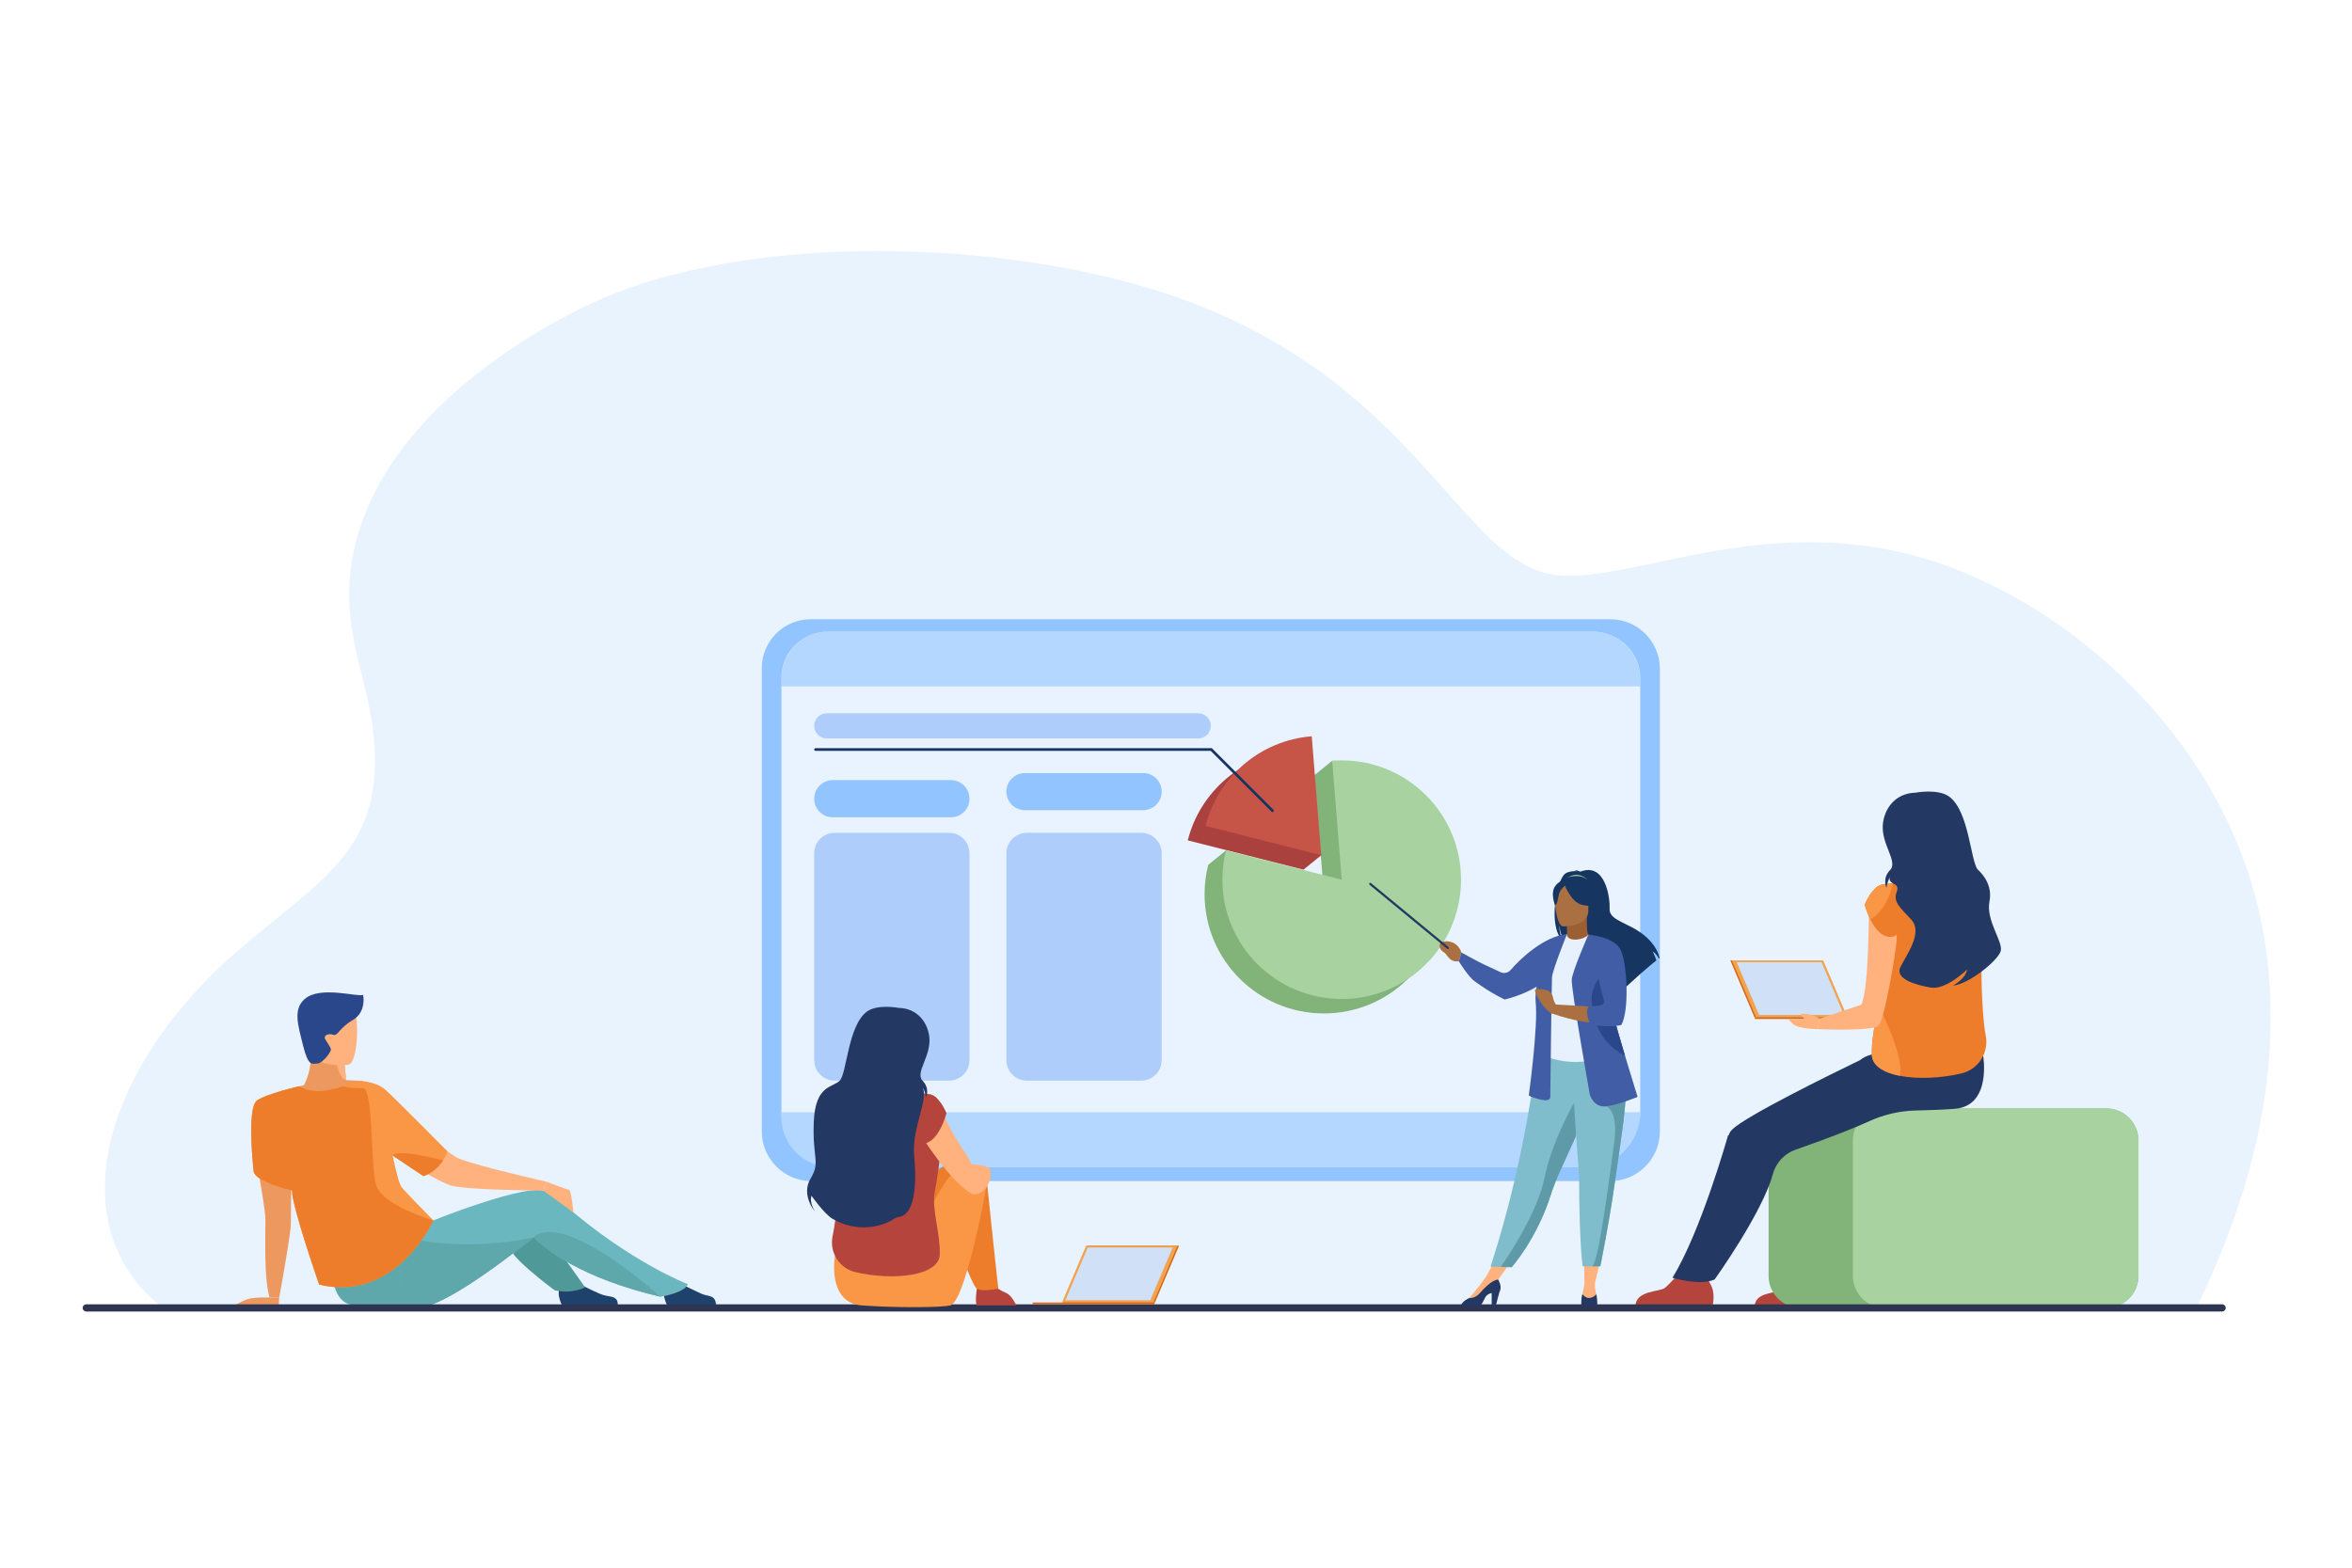 <?xml version="1.0" encoding="utf-8"?>
<!-- Generator: Adobe Illustrator 27.5.0, SVG Export Plug-In . SVG Version: 6.00 Build 0)  -->
<svg version="1.1" id="Layer_1" xmlns="http://www.w3.org/2000/svg" xmlns:xlink="http://www.w3.org/1999/xlink" x="0px" y="0px"
	 viewBox="0 0 3000 2000" style="enable-background:new 0 0 3000 2000;" xml:space="preserve">
<rect style="fill:#FFFFFF;" width="3000" height="2000"/>
<g>
	<path style="fill:#E9F3FE;" d="M2801.063,1669.906c0,0-2591.249,0.398-2591.386,0.307c-33.804-25.746-58.229-59.731-69.305-101.703
		c-27.879-105.561,34.042-241.625,156.629-350.049c112.703-99.686,205.08-133.413,175.766-307.014
		c-11.581-68.641-48.297-139.215-11.126-245.082c58.612-166.899,258.354-265.556,311.363-287.604
		c207.078-86.188,535.966-70.754,739.641,4.577c0.034,0.022,0.068,0.034,0.114,0.045
		c203.651,75.358,292.803,204.057,367.497,282.982c33.589,35.588,67.702,65.027,110.549,67.821
		c62.559,4.07,151.787-29.738,260.249-39.725c80.956-7.452,172.479-1.598,271.204,43.342
		c163.61,73.533,341.037,245.94,369.369,483.533C2910.391,1377.316,2869.876,1527.998,2801.063,1669.906z"/>
	<path style="fill:#B5453C;" d="M2238.176,1665.002h86.676c0,0,3.24-13.824-2.45-23.231c-5.036-8.324-3.106-13.065,0.624-19.951
		c-3.926,1.606-9.006,3.069-14.599,2.749c-4.318-0.248-8.884-2.209-12.89-4.534c-3.73,4.253-19.703,22.356-24.695,25.942
		C2265.178,1650.047,2239.92,1648.598,2238.176,1665.002z"/>
	<path style="fill:#233862;" d="M2263.852,1554.666l18.525,68.715c0,0,35.94,9.543,48.24,0l-4.16-75.305L2263.852,1554.666z"/>
	<path style="fill:#82B378;" d="M2686.678,1668.577h-389.953c-22.573,0-40.872-18.299-40.872-40.871v-172.7
		c0-22.572,18.299-40.871,40.872-40.871h389.953c22.573,0,40.872,18.299,40.872,40.871v172.7
		C2727.55,1650.278,2709.251,1668.577,2686.678,1668.577z"/>
	<path style="fill:#A8D29F;" d="M2686.678,1668.577h-282.471c-22.573,0-40.872-18.299-40.872-40.871v-172.7
		c0-22.572,18.299-40.871,40.872-40.871h282.471c22.573,0,40.872,18.299,40.872,40.871v172.7
		C2727.55,1650.278,2709.251,1668.577,2686.678,1668.577z"/>
	<g>
		<path style="fill:#92C4FF;" d="M2053.856,1506.77H1035.006c-34.984,0-63.344-28.359-63.344-63.344V852.421
			c0-34.472,27.945-62.417,62.418-62.417h1019.777c34.983,0,63.344,28.36,63.344,63.344v590.078
			C2117.2,1478.41,2088.84,1506.77,2053.856,1506.77z"/>
		<path style="opacity:0.8;fill:#FFFFFF;" d="M2092.128,865.396v554.04c0,38.371-31.105,69.476-69.476,69.476h-962.446
			c-35.056,0-63.475-28.418-63.475-63.475V864.518c0-32.498,27.025-58.835,60.359-58.835h973.776
			C2064.699,805.683,2092.128,832.414,2092.128,865.396z"/>
		<path style="opacity:0.6;fill:#92C4FF;" d="M2092.128,866.958v8.717H996.732v-9.619c0-33.347,27.025-60.373,60.359-60.373h973.776
			C2064.699,805.683,2092.128,833.113,2092.128,866.958z"/>
		<path style="opacity:0.6;fill:#92C4FF;" d="M2092.128,1427.637v-8.717H996.732v9.618c0,33.348,27.025,60.373,60.359,60.373
			h973.776C2064.699,1488.911,2092.128,1461.481,2092.128,1427.637z"/>
	</g>
	<g>
		<path style="fill:#1F426D;" d="M741.635,1639.291c0,0,22.893,12.115,30.491,13.565c9.355,1.783,15.918,1.552,15.918,12.146
			h-71.295c0,0-6.726-12.932-3.027-20.666C717.421,1636.602,741.635,1639.291,741.635,1639.291z"/>
		<path style="fill:#1F426D;" d="M865.025,1636.217c0,0,22.869,11.31,29.962,14.393c8.744,3.799,17.488,0.789,18.385,14.393h-62.529
			c0,0-6.727-12.932-3.027-20.666S865.025,1636.217,865.025,1636.217z"/>
		<path style="fill:#4F9999;" d="M692.759,1566.875l53.583,75.514c0,0-16.815,9.01-39.011,3.629c0,0-61.206-45.042-57.171-56.823
			C654.197,1577.412,692.759,1566.875,692.759,1566.875z"/>
		<path style="fill:#5EA7AA;" d="M423.197,1617.775c0,0-1.047,47.227,29.892,47.227c30.94,0,82.057,0.022,82.057,0.022
			l-8.744-84.249L423.197,1617.775z"/>
		<path style="fill:#ED985F;" d="M473.886,1382.358c-2.785,15.47-9,32.661-22.68,40.72c-19.801,11.636-57.992-17.058-78.694-34.868
			c4.534-1.211,9.591-2.462,15.026-3.659c4.21-7.909,9.403-21.375,8.811-39.037c-0.054-1.48-0.148-2.973-0.283-4.506
			c2.838-1.508,8.166-4.346,13.869-7.372l27.604,13.358c0,0,0.78,3.482,1.668,9.98c0.484,3.524,1.009,7.937,1.466,13.156
			c0.215,2.448,0.418,5.098,0.579,7.909c0.753,0,1.506,0.015,2.246,0.027C454.099,1378.27,464.47,1379.533,473.886,1382.358z"/>
		<path style="fill:#ED985F;" d="M372.515,1388.207c0,0-40.941,8.501-47.443,25.661c-9.689,25.571,13.452,116.374,13.452,143.006
			c0,26.63-1.793,74.681,5.381,98.444h12.238c0,0,14.842-81.003,14.842-93.726S372.515,1388.207,372.515,1388.207z"/>
		<path style="fill:#6BB7BF;" d="M721.968,1544.724c0,0-14.945,12.834-36.684,30.227c-1.493,1.211-3.026,2.422-4.587,3.659v0.014
			c-0.013,0-0.013,0-0.013,0c-48.455,38.473-125.427,95.187-151.146,88.999c-30.334-7.292-17.38-62.7-10.479-85.986
			c1.883-6.321,3.309-10.277,3.309-10.277c0-4.479,141.69-60.237,170.397-52.543c4.667,1.251,8.595,2.784,11.878,4.466
			c7.842,4.01,12.134,8.893,14.474,12.981C721.86,1541.038,721.968,1544.724,721.968,1544.724z"/>
		<path style="fill:#6BB7BF;" d="M877.271,1638.282c-3.47,10.991-34.639,16.13-34.639,16.13
			c-101.441-23.878-146.303-60.306-161.935-75.789c-0.013,0-0.013,0-0.013,0c-4.103-4.076-6.188-6.698-6.753-7.265l30.711-48.077
			c4.856,4.479,9.685,8.811,14.474,12.981C803.944,1610.303,877.271,1638.282,877.271,1638.282z"/>
		<path style="fill:#ED985F;" d="M343.904,1655.318c0,0-19.281-0.741-27.689,1.948c-8.408,2.69-16.143,7.735-16.143,7.735h55.521
			l0.548-9.684H343.904z"/>
		<path style="fill:#FFB27D;" d="M473.88,1382.362c0,0,87.947,86.201,112.161,95.897c24.213,9.697,111.449,29.427,111.449,29.427
			l-4.73,11.134c0,0-100.189-0.372-118.7-6.65c-18.511-6.277-105.272-56.498-110.318-73.537
			C458.694,1421.594,473.88,1382.362,473.88,1382.362z"/>
		<path style="fill:#5EA7AA;" d="M680.684,1578.623c-48.455,38.473-125.427,95.187-151.146,88.999
			c-30.334-7.292-17.38-62.7-10.479-85.986l7.345-0.86C526.403,1580.775,594.174,1597.093,680.684,1578.623z"/>
		<path style="fill:#5EA7AA;" d="M842.632,1654.412c-101.441-23.878-146.303-60.306-161.935-75.789v-0.014
			c0.148-0.215,1.453-1.977,4.587-3.659C697.445,1568.386,737.088,1562.938,842.632,1654.412z"/>
		<path style="fill:#F99746;" d="M570.808,1468.882c0,0-1.573,5.085-5.609,11.326c-4.654,7.21-12.577,15.968-25.114,20.259
			l-39.24-26.298l0.013,0.026c0.202,1.049,7.116,34.692,11.085,39.992c4.036,5.382,40.814,42.791,40.814,42.791
			s-12.336,27.159-37.276,50.835c-24.186,22.949-60.224,42.616-108.355,31.021c0,0-35.15-100.809-34.612-120.019
			c0,0-0.175-0.04-0.498-0.121c-4.977-1.184-46.087-11.38-48.454-24.012c0,0-5.058-43.947-2.287-71.026
			c1.009-9.928,3.081-17.595,6.834-20.003c14.003-8.96,54.036-17.864,54.036-17.864s13.277,10.397,39.899,4.304
			c6.417-1.466,11.596-2.892,15.766-4.21c13.129-4.156,16.223-7.236,16.223-7.236s24.281-0.324,37.733,11.783
			C505.216,1402.537,570.808,1468.882,570.808,1468.882z"/>
		<path style="fill:#ED7D2B;" d="M565.198,1480.208c-4.654,7.21-12.577,15.968-25.114,20.259l-39.24-26.298
			C506.696,1466.205,549.648,1476.254,565.198,1480.208z"/>
		<path style="fill:#ED7D2B;" d="M552.756,1556.979c0,0-12.336,27.159-37.276,50.835c-24.186,22.949-60.224,42.616-108.355,31.021
			c0,0-35.15-100.809-34.612-120.019c0,0-0.175-0.04-0.498-0.121c-4.977-1.184-46.087-11.38-48.454-24.012
			c0,0-5.058-43.947-2.287-71.026c1.009-9.928,3.081-17.595,6.834-20.003c14.003-8.96,54.036-17.864,54.036-17.864
			s13.277,10.397,39.899,4.304c6.417-1.466,11.596-2.892,15.766-4.21c7.318,2.232,16.573,2.449,24.899,2.327
			c13.668-0.215,9.888,95.039,16.466,122.238C485.751,1537.661,552.756,1556.979,552.756,1556.979z"/>
		<path style="fill:#FFB27D;" d="M440.673,1370.131c0.215,2.448,0.418,5.098,0.579,7.909c-9.215-2.864-11.932-22.356-11.932-22.356
			c4.049-0.794,7.318-0.175,9.887,1.291C439.691,1360.499,440.216,1364.911,440.673,1370.131z"/>
		<path style="fill:#FFB27D;" d="M443.498,1378.067c-0.645,0.229-1.399,0.242-2.246-0.027
			C442.005,1378.04,442.758,1378.055,443.498,1378.067z"/>
		<path style="fill:#FFB27D;" d="M443.979,1358.541c0,0-48.994,5.634-52.032-24.93c-3.04-30.566-11.41-50.423,19.743-55.313
			c31.153-4.889,38.399,6.168,41.895,16.123C457.081,1304.377,456.646,1356.288,443.979,1358.541z"/>
		<path style="fill:#2B478B;" d="M463.179,1269.138c0,0,4.708,21.747-13.116,32.172c-17.824,10.426-19.169,20.851-24.886,18.833
			c-5.717-2.018-13.452,0.337-10.089,6.054s6.164,9.176,6.949,12.322c0.786,3.147-10.312,17.944-17.374,18.281
			s-11.435,3.777-18.16-23.165c-6.727-26.943-12.71-46.07,2.108-59.117C408.474,1257.03,457.462,1272.613,463.179,1269.138z"/>
		<path style="fill:#FFB27D;" d="M697.489,1507.687c0,0,25.761,10.041,28.451,10.401c2.691,0.36,5.526,28.704,5.526,28.704
			l-38.708-27.972L697.489,1507.687z"/>
	</g>
	<path style="fill:#B5453C;" d="M2085.985,1665.002h98.627c0,0,3.688-15.73-2.788-26.436c-5.732-9.471-3.535-14.867,0.71-22.702
		c-4.468,1.829-10.248,3.493-16.61,3.128c-4.915-0.282-10.111-2.512-14.668-5.158c-4.244,4.84-22.421,25.439-28.101,29.521
		C2116.71,1647.986,2087.97,1646.335,2085.985,1665.002z"/>
	<path style="fill:#233862;" d="M2529.56,1347.07c0,0-98.218-12.839-142.08-1.821c-6.296,1.581-11.202,4.082-14.979,7.208
		c-39.771,19.262-146.183,71.629-163.194,88.641c-2.419,2.42-3.746,4.81-4.197,7.139c-0.609,0.121-0.941,0.198-0.941,0.198
		s-34.705,123.41-70.971,181.626c0,0,34.754,10.815,53.841,2.227c0,0,60.665-84.6,74.171-134.199
		c3.966-14.564,14.68-26.34,28.929-31.319c48.19-16.839,77.282-28.69,94.679-36.606c18.639-8.482,38.806-13.04,59.279-13.436
		c16.524-0.319,33.808-1.02,49.265-2.181C2540.69,1410.989,2529.56,1347.07,2529.56,1347.07z"/>
	<path style="fill:#ED7D2B;" d="M2530.698,1187.239c-5.888,23.102-3.199,107.938,2.069,133.485
		c4.523,21.96-9.096,43.557-30.922,48.711c-26.34,6.213-55.944,7.443-78.43,3.083c-20.957-4.057-35.74-12.98-35.94-27.268
		c-0.22-16.232,2.615-31.264,4.925-45.369c2.338-14.325,4.143-27.677,1.66-40.359c-2.605-13.333-9.209-53.702-9.305-86.255
		c0-0.659,0-1.317,0.01-1.976c0.076-14.727,1.555-27.657,5.439-35.493c0.373-0.744,0.82-1.431,1.355-2.062
		c1.174-1.394,2.739-2.528,4.619-3.464c1.536-0.764,3.283-1.394,5.211-1.899c3.807-0.993,8.313-1.536,13.246-1.784
		c5.345-0.258,11.194-0.162,17.217,0.086c6.041,3.903,29.079,18.648,38.537,16.807
		C2470.485,1143.463,2546.194,1126.437,2530.698,1187.239z"/>
	<path style="fill:#F99746;" d="M2423.416,1372.519c-20.957-4.057-35.74-12.98-35.94-27.268c-0.22-16.232,2.615-31.264,4.925-45.369
		c2.176-3.111,4.763-6.013,7.759-8.618C2400.159,1291.264,2428.895,1348.754,2423.416,1372.519z"/>
	<path style="fill:#2E3552;" d="M2834.334,1673.179H110.028c-2.531,0-4.601-2.071-4.601-4.602l0,0c0-2.53,2.071-4.602,4.601-4.602
		h2724.306c2.53,0,4.602,2.071,4.602,4.602l0,0C2838.936,1671.107,2836.864,1673.179,2834.334,1673.179z"/>
	<g>
		<g>
			<path style="fill:#82B378;" d="M1699.229,970.54c-5.926,5.022-17.917,14.443-22.704,18.447l12.132,151.728l-124.875-55.819
				l-22.705,18.448c-3.019,11.958-4.629,24.477-4.629,37.371c0,84.063,68.146,152.209,152.209,152.209
				s152.209-68.146,152.209-152.209S1783.292,970.54,1699.229,970.54z"/>
			<path style="fill:#AA413E;" d="M1650.438,957.767c-65.751,5.186-119.744,52.151-135.447,114.356l147.579,37.371l22.705-18.447
				L1650.438,957.767z"/>
		</g>
		<g>
			<path style="fill:#A8D29F;" d="M1711.362,970.059c-4.084,0-8.13,0.166-12.133,0.481l12.133,151.728l-147.58-37.372
				c-3.019,11.958-4.629,24.477-4.629,37.372c0,84.063,68.146,152.209,152.209,152.209s152.209-68.146,152.209-152.209
				S1795.425,970.059,1711.362,970.059z"/>
			<path style="fill:#C65447;" d="M1673.143,939.319c-65.751,5.186-119.744,52.151-135.448,114.356l147.58,37.372L1673.143,939.319z
				"/>
		</g>
	</g>
	<g>
		<g>
			<g>
				<path style="fill:#FFB27D;" d="M1872.429,1657.806c0,0,19.368-22.139,24.847-32.219l15.068-27.829l19.727,4.879l-25.036,35.479
					l-26.152,22.129L1872.429,1657.806z"/>
				<path style="fill:#163560;" d="M1997.161,1114.065c4.549-2.586,10.002-2.868,13.815-2.643c-0.981-1.014-2.913-1.383-2.913-1.383
					c2.365-0.352,7.644,1.994,7.644,1.994c32.896-12.676,38.067,35.762,37.376,47.016c-0.686,11.252,11.055,14.927,28.17,23.793
					c32.656,16.918,35.524,39.571,35.524,39.571c-0.254,0.149-0.52,0.321-0.803,0.516c-1.619-2.745-4.955-7.899-7.768-8.678
					c0.106,0.25,3.324,7.097,4.523,11.021c-9.633,7.328-27.655,23.567-40.217,35.08c0.057-2.25-0.033-5.445-0.855-7.132
					l-1.552,9.345c-6.722,6.179-11.356,10.525-11.356,10.525c0.831-9.094-41.129-57.083-63.02-71.456
					c-5.329-7.846-7.223-21.704-7.365-22.795c0.92,10.988,2.8,17.152,4.48,20.623
					C1974.309,1182.402,1985.101,1120.919,1997.161,1114.065z"/>
				<path style="fill:#9C5F33;" d="M1997.026,1202.351c-0.109,0.049,10.57,5.594,18.603,3.396
					c7.557-2.06,12.493-11.856,12.389-11.879c-3.199-0.636-4.122-5.033-4.055-23.929l-1.446,0.285l-24.323,4.816
					c0,0,0.554,7.654,0.57,14.865C1998.779,1195.961,1998.412,1201.703,1997.026,1202.351z"/>
				<path style="fill:#A8D29F;" d="M2024.532,1121.998c0,0-11.999-12.774-27.063-0.654
					C1997.47,1121.344,2006.236,1119.828,2024.532,1121.998z"/>
				<path style="fill:#163560;" d="M2025.028,1167.576c0,0,7.133-11.27,8.845-20.906c1.223-6.881-2.281-32.383-27.909-28.71
					c0,0-7.443,0.733-14.44,5.459c-5.563,3.758-13.594,11.871-4.615,34.125l2.332,7.518L2025.028,1167.576z"/>
				<path style="fill:#80BDCC;" d="M1901.248,1615.861l12.894,0.395l13.956,0.428c0,0,32.235-35.89,50.317-93.424
					c0.421-1.337,0.865-2.69,1.337-4.061c9.896-28.854,30.41-65.072,41.221-97.855c1.721-5.223,3.266-10.137,4.652-14.789
					c0.443-1.49,0.877-2.953,1.287-4.395c7.967-27.682,10.274-45.856,12.4-65.275l-78.064,0.624
					C1961.248,1337.509,1948.646,1470.109,1901.248,1615.861z"/>
				<path style="fill:#E7F0FD;" d="M1966.728,1345.738c0,0,33.424,16.981,73.149,4.481c0.468-0.147-2.624-153.552-13.89-157.777
					c-2.592,3.228-10.266,6.456-17.138,6.302c-7.913-0.175-10.479-3.562-10.068-7.261c-8.433,4.692-15.161,9.125-15.161,9.125
					C1976.453,1213.058,1966.728,1345.738,1966.728,1345.738z"/>
				<path style="fill:#5F9AA8;" d="M2039.313,1296.793c3.413,4.83,9.955,34.186,26.232,37.875
					c-8.388-20.922-14.756-30.095-15.75-36.527c-1.846-12.008-1.887-24.433-0.967-36.151c-5.448-9.55-9.516-16.098-9.516-16.098
					c-0.428-1.545-8.658-26.995-11.296-4.246C2025.385,1264.401,2035.501,1291.391,2039.313,1296.793z"/>
				<path style="fill:#AB7041;" d="M1993.648,1181.869c0,0,32.202,0.531,32.225-19.528s4.193-33.5-16.366-34.688
					s-24.563,6.462-26.199,13.156C1981.672,1147.503,1985.271,1181.214,1993.648,1181.869z"/>
				<path style="fill:#163560;" d="M1994.84,1127.162c0,0,8.817,23.533,22.349,27.013s19.4-0.146,19.4-0.146
					s-2.935-13.314-5.089-27.707C2031.5,1126.321,2001.49,1115.961,1994.84,1127.162z"/>
				<path style="fill:#163560;" d="M1997.025,1129.072c0,0-6.585,5.254-8.19,10.362s-2.327,15.623-5.393,15.266
					c0,0-6.643-15.995,0.823-25.044C1992.182,1120.062,1997.025,1129.072,1997.025,1129.072z"/>
				<path style="fill:#AB7041;" d="M1864.065,1215.161c0,0-4.54-16.361-22.527-14.05c-2.063,0.646-8.096,3.053-4.24,9.51
					c2.842,4.76,4.073,2.304,8.543,8.701c4.47,6.396,9.322,7.842,14.866,7.076L1864.065,1215.161z"/>
				<path style="fill:#FFB27D;" d="M2017.774,1654.492c1.097-6.027,3.182-16.451,3.182-16.451l-0.483-36.984h22.462l-8.405,35.399
					c-0.173,1.643-0.632,8.02,1.727,14.782c0,0,2.158,9.829-7.522,10.012C2019.054,1661.433,2016.68,1660.52,2017.774,1654.492z"/>
				<path style="fill:#233862;" d="M2016.86,1666.057h20.132c1.004-5.265-0.736-14.804-0.736-14.804
					c-10.955,10.618-17.816-0.266-17.816-0.266C2016.805,1655.138,2016.838,1664.506,2016.86,1666.057z"/>
				<path style="fill:#233862;" d="M1863.028,1666.127h24.816c2.153-2.003,4.218-5.947,6.728-11.102
					c1.461-2.983,4.729-4.629,8.082-5.533v16.635h5.144l4.72-17.694c3.162-5.952,0.741-11.305-1.483-16.008
					c-2.588-0.005-10.03,1.767-23.218,16.989c-4.333,4.993-9.114,6.783-13.866,6.627c-0.067,0.045-0.134,0.078-0.195,0.105
					C1866.319,1659.578,1863.842,1663.783,1863.028,1666.127z"/>
				<path style="fill:#415DA5;" d="M1864.065,1215.161c0,0,21.138,11.818,28.688,15.228c4.304,1.942,14.209,6.58,21.19,9.858
					c4.439,2.086,9.719,0.944,12.909-2.782c11.46-13.387,41.289-42.42,71.928-45.981c0,0-18.632,46.028-19.18,55.343
					c-0.548,9.315-2.191,152.327-2.191,152.327s1.096,6.575-11.506,3.835c-12.604-2.739-15.891-5.479-15.891-5.479
					s12.054-88.218,8.767-118.902c-0.647-6.048-0.058-12.849,1.302-19.87c-18.665,11.354-40.753,16.4-40.753,16.4
					s-16.514-7.203-39.086-23.744c-7.086-5.191-19.536-24.994-19.536-24.994L1864.065,1215.161z"/>
				<path style="fill:#5F9AA8;" d="M1914.142,1616.256l13.956,0.428c0,0,32.235-35.89,50.317-93.424
					c0.421-1.337,0.865-2.69,1.337-4.061c9.896-28.854,30.41-65.072,41.221-97.855c1.721-5.223,3.266-10.137,4.652-14.789
					c0.443-1.49,0.877-2.953,1.287-4.395l-11.495-8.723c0,0-34.515,55.89-45.199,108.486
					C1960.936,1547.61,1923.764,1602.585,1914.142,1616.256z"/>
				<path style="fill:#80BDCC;" d="M2014.217,1506.821c-0.197,25.578,1.096,84.383,4.428,108.728h12.361
					c6.832,0,10.241-0.098,10.241-0.098c8.355-42.328,14.301-77.353,18.63-107.533c3.551-24.768,6.706-46,9.133-64.278
					c2.445-18.395,4.144-33.798,4.752-46.812c0.092-2.049,0.164-4.043,0.202-5.978c0.038-1.944,0.05-3.835,0.033-5.671
					l-67.451-6.575C2007.396,1423.42,2014.326,1491.956,2014.217,1506.821z"/>
				<path style="fill:#5F9AA8;" d="M2031.006,1615.549c6.832,0,10.241-0.098,10.241-0.098c8.355-42.328,14.301-77.353,18.63-107.533
					c3.551-24.768,6.706-46,9.133-64.278c2.445-18.395,4.144-33.798,4.752-46.812l-24.751,14.56c0,0,15.798,5.572,9.771,47.764
					C2052.753,1501.343,2039.395,1609.576,2031.006,1615.549z"/>
				<path style="fill:#415DA5;" d="M2027.822,1396.414c0,0,4.746,17.164,21.185,14.972c16.439-2.187,39.816-12.054,39.816-12.054
					s-7.028-22.195-15.758-51.358c-0.095-0.307-0.184-0.618-0.279-0.932c-10.308-34.433-22.903-78.266-29.167-106.786
					c-0.134-0.608-0.263-1.211-0.391-1.803c-1.729-8.043-2.917-14.759-3.354-19.573l-13.889-26.44c0,0-20.081,45.618-21.18,57.126
					C2003.713,1261.072,2027.822,1396.414,2027.822,1396.414z"/>
				<path style="fill:#AB7041;" d="M2044.234,1247.852l-18.247-55.409c0.048,0.022,22.98,6.729,34.392,12.494
					c0,0,7.133,9.195,11.546,30.409c0,0,4.662,50.932-5.749,69.562c0,0-32.876,6.576-85.479-11.506v-12.055
					c0,0,57.534,3.014,69.314,4.383L2044.234,1247.852z"/>
				<path style="fill:#2B478B;" d="M2030.131,1273.674c0.725,18.38,5.004,53.828,42.655,73.368
					c-10.308-34.433-22.903-78.266-29.167-106.786C2036.791,1250.736,2029.757,1263.979,2030.131,1273.674z"/>
				<path style="fill:#415DA5;" d="M2025.987,1192.442c0,0,33.614,2.33,41.649,20.229c8.037,17.898,10.594,77.441,0.365,94.976
					c0,0-14.081,4.011-38.987-0.647c-0.305-0.057-0.611-0.115-0.921-0.175c0,0-7.944-19.451-0.821-23.287
					c0,0,21.004,1.096,18.813-5.845S2025.987,1192.442,2025.987,1192.442z"/>
				<path style="fill:#AB7041;" d="M1986.596,1284.553c0,0-4.584-5.555-5.561-11.227s-4.011-9.877-11.922-10.916
					s-11.312-1.151-11.292,1.078c0.021,2.229,6.464,17.799,17.815,27.096C1986.988,1299.882,1986.596,1284.553,1986.596,1284.553z"
					/>
			</g>
		</g>
		<path style="fill:#233862;" d="M1846.686,1210.724c0.424,0.015,0.852-0.161,1.143-0.515c0.497-0.603,0.412-1.496-0.192-1.994
			l-98.903-81.57c-0.604-0.497-1.497-0.411-1.995,0.191c-0.498,0.604-0.412,1.496,0.191,1.994l98.904,81.571
			C1846.084,1210.607,1846.384,1210.713,1846.686,1210.724z"/>
	</g>
	<path style="fill:#163560;" d="M1623.078,1036.022c0.446,0,0.893-0.171,1.232-0.511c0.682-0.682,0.682-1.784,0-2.465
		l-78.592-78.592h-505.464c-0.963,0-1.743,0.78-1.743,1.743c0,0.963,0.78,1.743,1.743,1.743h504.021l77.571,77.571
		C1622.187,1035.852,1622.633,1036.022,1623.078,1036.022z"/>
	<path style="fill:#AFCDFB;" d="M1528.404,942.075h-473.866c-8.852,0-16.026-7.175-16.026-16.026l0,0
		c0-8.851,7.175-16.026,16.026-16.026h473.866c8.852,0,16.026,7.175,16.026,16.026l0,0
		C1544.431,934.899,1537.256,942.075,1528.404,942.075z"/>
	<path style="fill:#AFCDFB;" d="M1210.558,1378.604h-145.997c-14.387,0-26.049-11.663-26.049-26.05v-263.994
		c0-14.387,11.663-26.049,26.049-26.049h145.997c14.387,0,26.049,11.662,26.049,26.049v263.994
		C1236.607,1366.941,1224.944,1378.604,1210.558,1378.604z"/>
	<path style="fill:#AFCDFB;" d="M1455.691,1378.604h-145.997c-14.387,0-26.049-11.663-26.049-26.05v-263.994
		c0-14.387,11.663-26.049,26.049-26.049h145.997c14.387,0,26.049,11.662,26.049,26.049v263.994
		C1481.74,1366.941,1470.078,1378.604,1455.691,1378.604z"/>
	<path style="fill:#92C4FF;" d="M1212.895,1042.663h-150.671c-13.096,0-23.712-10.616-23.712-23.713l0,0
		c0-13.096,10.616-23.712,23.712-23.712h150.671c13.096,0,23.712,10.616,23.712,23.712l0,0
		C1236.607,1032.047,1225.99,1042.663,1212.895,1042.663z"/>
	<path style="fill:#92C4FF;" d="M1458.028,1033.631h-150.671c-13.096,0-23.712-10.616-23.712-23.713l0,0
		c0-13.096,10.616-23.712,23.712-23.712h150.671c13.096,0,23.712,10.616,23.712,23.712l0,0
		C1481.74,1023.015,1471.124,1033.631,1458.028,1033.631z"/>
	<g id="girl_2_11_">
		<path style="fill:#ED7D2B;" d="M1146.865,1582.873c2.304-5.399,37.444-97.55,64.71-97.545c14.614,0.002,27.65,3.353,24.578,27.406
			c-3.072,24.055-29.955,154.503-46.852,152.645C1172.404,1663.521,1146.865,1582.873,1146.865,1582.873z"/>
		<path style="fill:#B5453C;" d="M1245.947,1644.131c0,0-2.593,16.48,0,21.248h50.405c0,0-5.761-12.803-12.673-15.684
			c-6.913-2.88-13.105-7.201-13.105-7.201L1245.947,1644.131z"/>
		<path style="fill:#ED7D2B;" d="M1258.225,1501.685c0,0,13.645,131.506,15.181,142.446c0,0-21.122,4.229-27.458,0
			c-6.337-4.229-32.835-74.807-32.26-87.479C1214.264,1543.979,1258.225,1501.685,1258.225,1501.685z"/>
		<path style="fill:#F99746;" d="M1168.755,1582.873c2.305-5.399,37.444-97.55,64.711-97.545
			c14.613,0.002,27.65,3.353,24.579,27.406c-3.073,24.055-29.955,154.503-46.853,152.645
			C1194.294,1663.521,1168.755,1582.873,1168.755,1582.873z"/>
		<path style="fill:#F99746;" d="M1064.981,1601.87c0,0-10.477,60.16,34.071,63.509c44.548,3.348,105.226,2.626,112.139,0
			c6.912-2.626,28.802-54.855-12.482-65.225C1157.426,1589.785,1064.981,1601.87,1064.981,1601.87z"/>
		<path style="fill:#B5453C;" d="M1192.518,1519.463c3.628-18.541,15.453-92.616,3.628-116.451
			c-4.247-8.563-20.913-9.336-39.197-8.585c-5.69,3.674-27.37,17.554-36.275,15.821c-0.095-0.02-79.717,46.704-59.641,91.401
			c9.189,20.464,5.888,51.38,0.932,75.419c-4.262,20.672,8.561,41.003,29.104,45.848c47.893,11.297,107.262,5.122,107.641-22.762
			C1199.127,1569.378,1187.883,1543.16,1192.518,1519.463z"/>
		<path style="fill:#FFB27D;" d="M1262.076,1490.703c-3.894-3.893-15.591-4.979-22.766-5.273c-2.3-5.418-5.544-11.351-10.069-17.768
			c-24.771-35.14-34.216-71.906-41.764-68.743c-7.548,3.164-17.238,42.393-17.238,42.393s41.721,68.401,70.523,82.228
			C1259.772,1525.844,1267.837,1496.464,1262.076,1490.703z"/>
		<path style="fill:#B5453C;" d="M1185.585,1396.023c0,0,11.235,0.207,21.686,24.113c0,0-10.864,42.341-33.331,38.597
			C1151.474,1454.988,1185.585,1396.023,1185.585,1396.023z"/>
		<path style="fill:#233862;" d="M1146.244,1285.808c0,0-26.978-5.124-40.413,4.688c-24.338,17.773-25.645,79.049-34.768,88.177
			c-9.122,9.128-31.109,5.234-33.067,52.465c-1.958,47.231,8.754,51.18-4.003,72.264c-12.757,21.084,5.397,42.186,5.397,42.186
			s-7.436-11.64-4.249-20.04c0,0,15.876,22.862,26.659,29.292c29.244,17.441,61.837,11.284,77.844,0.511
			c2.353-1.583,5.049-2.521,7.846-2.986c7.948-1.319,24.637-11.776,18.518-78.034c-3.358-36.366,19.774-72.696,10.118-88.521
			c0,0,4.301,6.771,4.828,14.302c0,0,5.793-11.103-4.249-21.437c-10.043-10.334,11.78-31.722,8.549-56.491
			C1183.037,1305.177,1171.104,1286.549,1146.244,1285.808z"/>
	</g>
	<g>
		<polygon style="fill:#D86713;" points="2354.308,1297.667 2237.772,1297.667 2207.007,1225.183 2323.542,1225.183 		"/>
		<polygon style="fill:#F1A34F;" points="2356.327,1297.667 2239.792,1297.667 2209.027,1225.183 2325.563,1225.183 		"/>
		<polygon style="fill:#D0E0F7;" points="2352.05,1294.87 2243.758,1294.87 2215.17,1227.514 2323.461,1227.514 		"/>
		<polygon style="fill:#D86713;" points="2393.696,1299.998 2238.705,1299.998 2237.772,1297.667 2393.696,1297.667 		"/>
	</g>
	<g>
		<polygon style="fill:#D86713;" points="1356.61,1661.646 1473.145,1661.646 1503.91,1589.16 1387.375,1589.16 		"/>
		<polygon style="fill:#F1A34F;" points="1354.59,1661.646 1471.125,1661.646 1501.891,1589.16 1385.355,1589.16 		"/>
		<polygon style="fill:#D0E0F7;" points="1358.868,1658.849 1467.159,1658.849 1495.748,1591.491 1387.457,1591.491 		"/>
		<polygon style="fill:#D86713;" points="1317.221,1663.976 1472.213,1663.976 1473.145,1661.646 1317.221,1661.646 		"/>
	</g>
	<path style="fill:#FFB27D;" d="M2383.788,1153.76c0,0,0.484,108.337-9.695,128.011l-52.809,17.765l-3.181,13.361
		c0,0,69.351,3.108,77.621-4.172c8.271-7.28,22.269-93.257,23.541-109.715C2420.538,1182.551,2403.664,1149.865,2383.788,1153.76z"
		/>
	<path style="fill:#ED7D2B;" d="M2413.797,1194.998c-13.084,2.186-22.466-10.355-28.268-22.122c-0.268-0.524-0.516-1.06-0.764-1.584
		c-4.275-9.095-6.385-17.303-6.385-17.303c4.543-10.393,9.229-16.567,13.18-20.252c1.699-1.564,3.264-2.682,4.619-3.464
		c2.939-1.708,4.915-1.88,5.211-1.899c0.028,0,0.037,0,0.037,0s3.627,6.271,7.836,14.975
		C2418.339,1162.149,2430.116,1192.277,2413.797,1194.998z"/>
	<path style="fill:#F99746;" d="M2401.391,1128.374c-0.296,0.02-2.271,0.191-5.211,1.899c-1.88,0.936-3.445,2.07-4.619,3.464
		c-3.951,3.685-8.637,9.859-13.18,20.252c0,0,2.109,8.208,6.385,17.303l0.764,1.585c11.71-6.137,19.163-18.448,23.734-29.528
		c2.691-6.51,4.391-12.598,5.373-16.759C2409.703,1126.838,2405.197,1127.381,2401.391,1128.374z"/>
	<path style="fill:#233862;" d="M2443.222,1011.273c0,0,28.662-5.444,42.937,4.98c25.858,18.884,27.247,83.985,36.938,93.683
		c9.691,9.698-121.882,24.394-111.622,7.58c0,0-4.57,7.193-5.131,15.195c0,0-6.154-11.795,4.515-22.775
		c10.67-10.979-12.517-33.702-9.083-60.019C2404.132,1031.852,2416.809,1012.06,2443.222,1011.273z"/>
	<path style="fill:#233862;" d="M2523.097,1109.936c0,0,19.374,15.586,14.509,39.993c-4.864,24.407,17.656,51.444,14.315,63.464
		c-3.34,12.021-41.037,42.56-61.079,43.992c0,0,16.225-8.113,18.133-20.52c0,0-26.59,26.458-46.459,23.012
		c-19.868-3.447-45.966-11.137-38.404-26.379c7.561-15.242,29.033-43.663,13.764-60.23c-15.269-16.568-23.346-22.672-18.542-35.655
		s-12.076-7.157-8.815-20.359C2411.946,1111.466,2523.097,1109.936,2523.097,1109.936z"/>
	<path style="fill:#FFB27D;" d="M2299.305,1293.478c-1.977,0.302-3.729,0.733-2.646,1.557l4.733,4.322l0,0
		c-2.075,0.427-4.188,0.642-6.307,0.642h-14.6c1.725,1.829,3.922,3.857,6.123,6.059c6.681,6.681,31.494,6.84,31.494,6.84
		l3.181-13.361C2321.284,1299.535,2308.226,1292.117,2299.305,1293.478z"/>
</g>
</svg>
